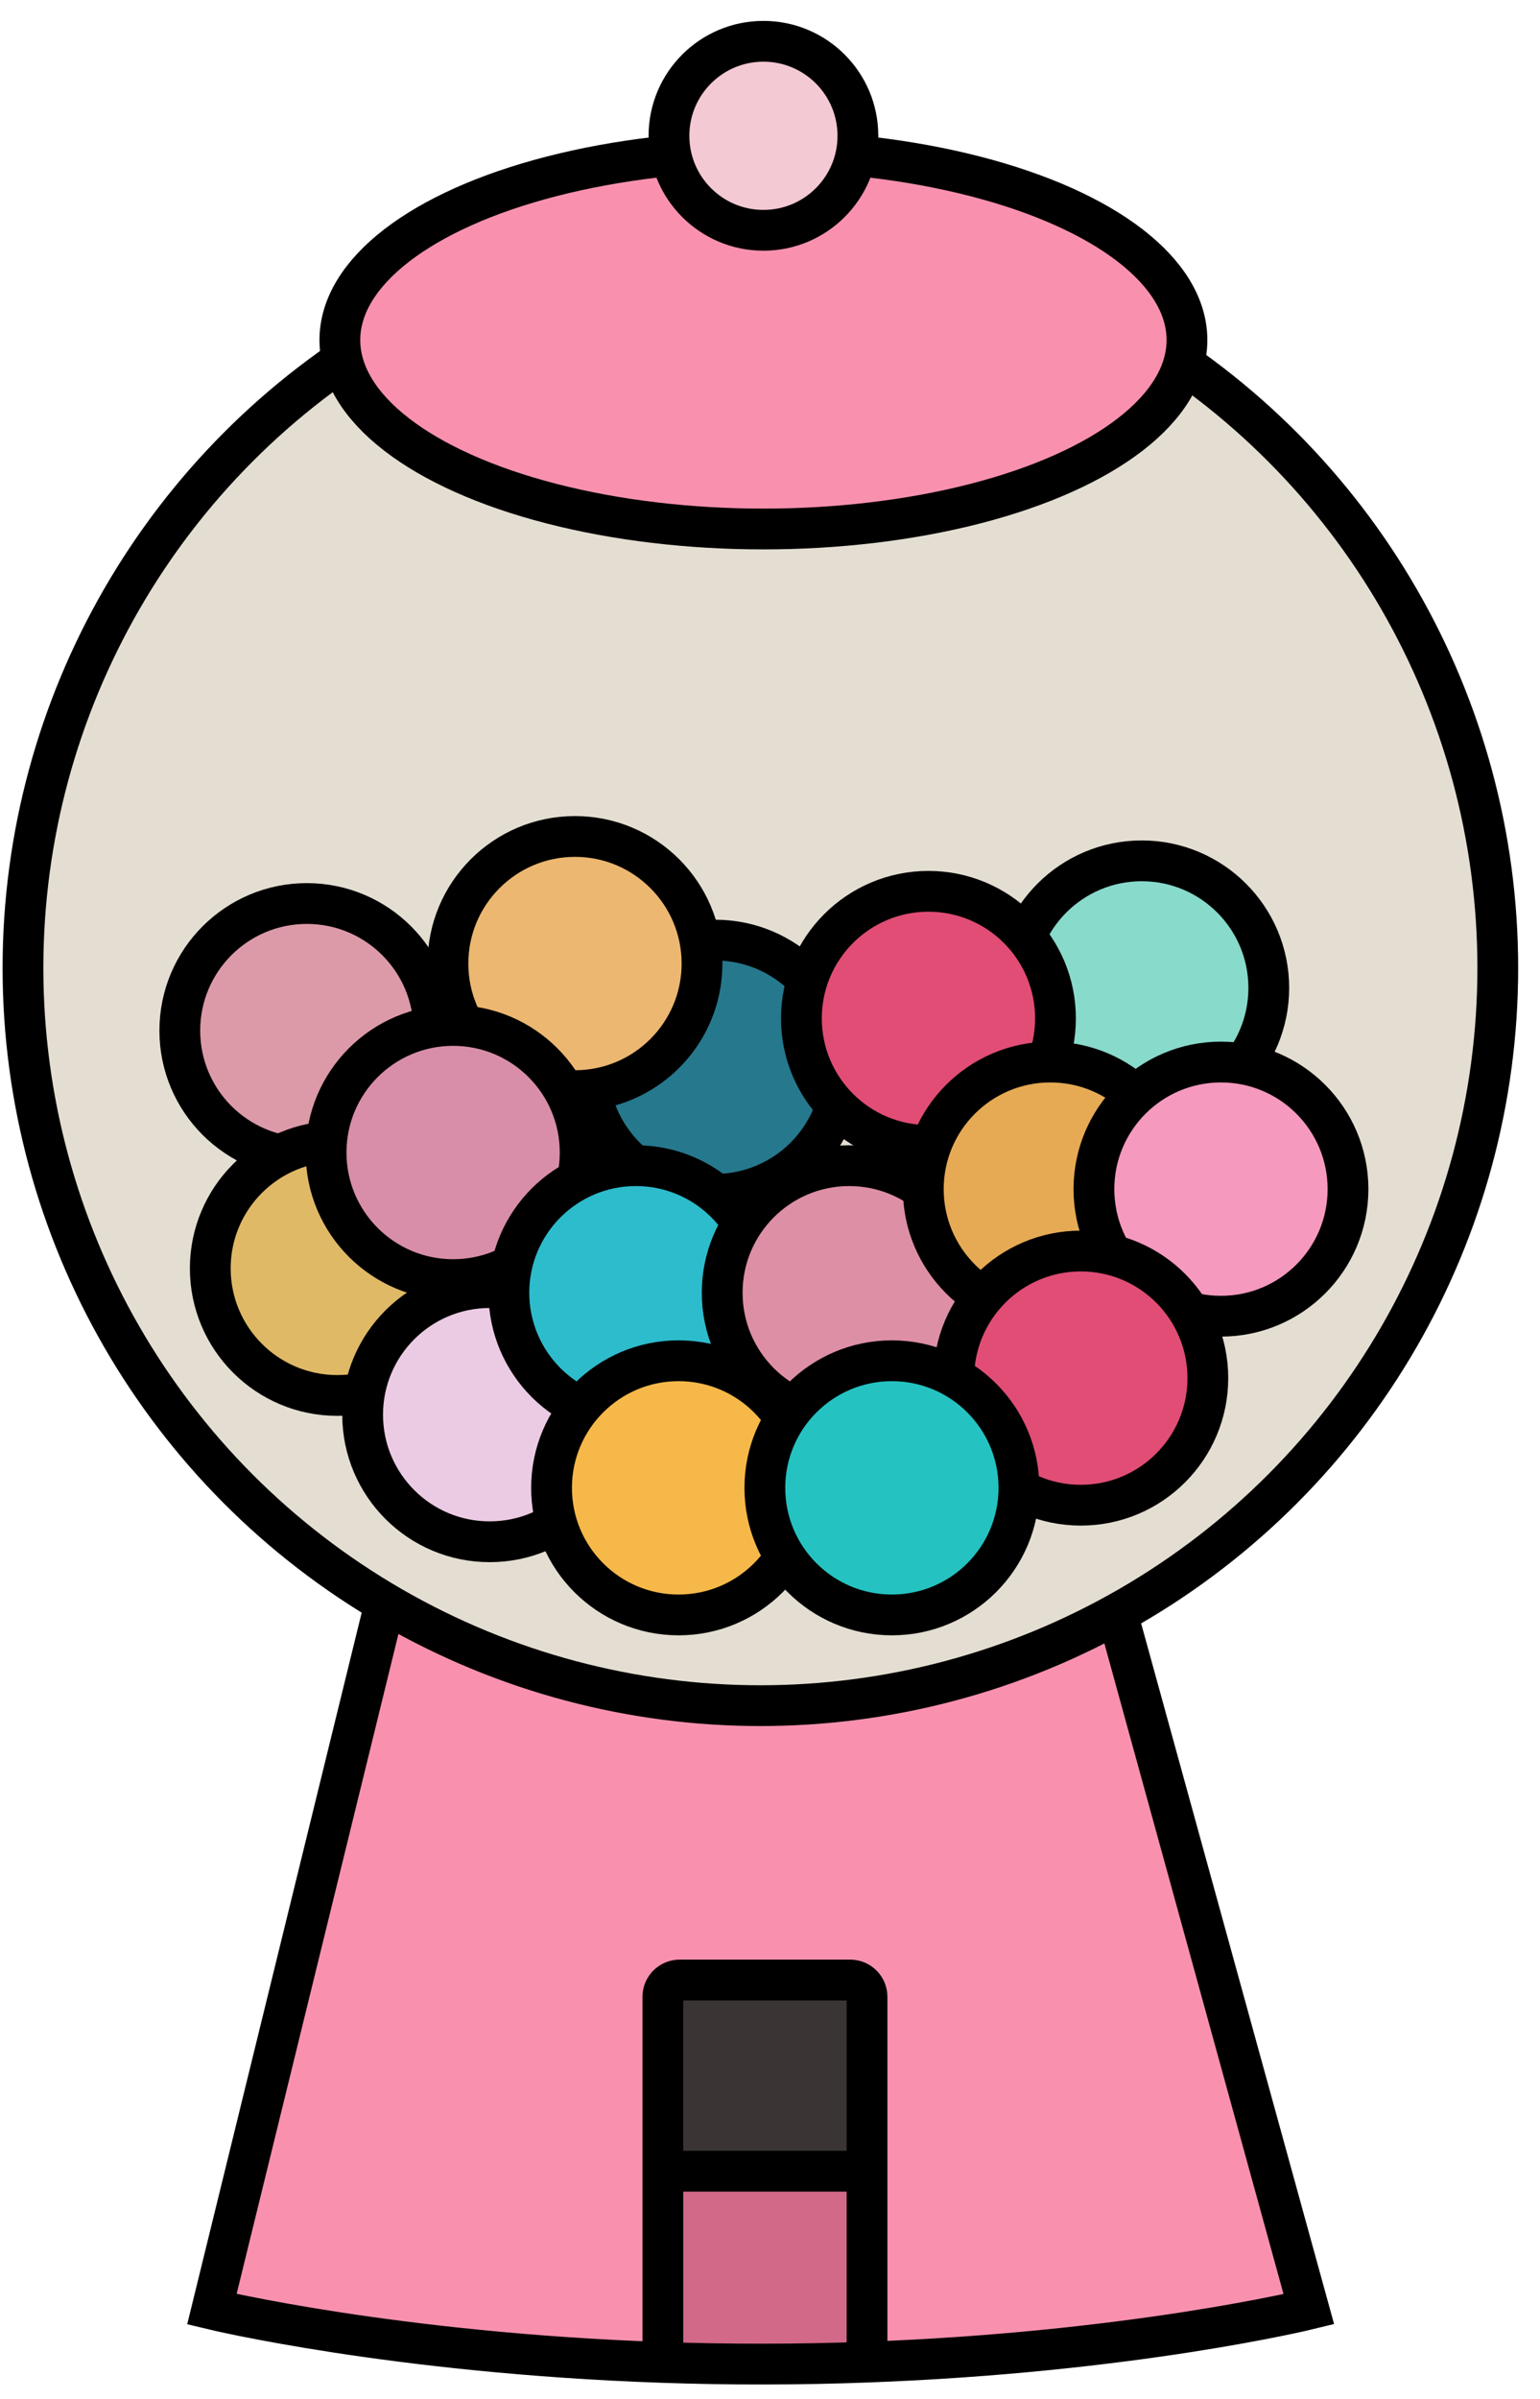 <svg width="61" height="95" viewBox="0 0 61 95" fill="none" xmlns="http://www.w3.org/2000/svg">
<path d="M16.238 59.449L8.393 91.434C8.393 91.434 15.607 93.177 26.256 93.541V85.97V79.065C26.256 78.697 26.555 78.399 26.922 78.399H33.677C34.045 78.399 34.343 78.697 34.343 79.065V85.97V93.529C44.88 93.141 51.844 91.434 51.844 91.434L43.033 59.449H16.238Z" fill="#F991AE"/>
<path d="M34.343 79.065C34.343 78.697 34.045 78.399 33.677 78.399H26.922C26.555 78.399 26.256 78.697 26.256 79.065V85.97H34.343V79.065Z" fill="#3A3434"/>
<path d="M26.256 93.541C27.537 93.585 28.866 93.609 30.239 93.607C31.659 93.606 33.029 93.578 34.343 93.529V85.97H26.256V93.541Z" fill="#D26988"/>
<path d="M26.256 93.541C15.607 93.177 8.393 91.434 8.393 91.434L16.238 59.449H43.033L51.844 91.434C51.844 91.434 44.88 93.141 34.343 93.529M26.256 93.541C27.537 93.585 28.866 93.609 30.239 93.607C31.659 93.606 33.029 93.578 34.343 93.529M26.256 93.541V85.97M34.343 93.529V85.97M26.256 85.97V79.065C26.256 78.697 26.555 78.399 26.922 78.399H33.677C34.045 78.399 34.343 78.697 34.343 79.065V85.97M26.256 85.97H34.343" stroke="black" stroke-width="1.615"/>
<circle cx="30.119" cy="38.327" r="29.209" fill="#E4DED2" stroke="black" stroke-width="1.615"/>
<ellipse cx="30.239" cy="13.463" rx="16.777" ry="7.483" fill="#F991AE" stroke="black" stroke-width="1.615"/>
<circle cx="30.24" cy="5.377" r="3.742" fill="#F3C9D3" stroke="black" stroke-width="1.615"/>
<circle cx="12.154" cy="40.807" r="5.032" fill="#DC9AA8" stroke="black" stroke-width="1.615"/>
<circle cx="28.328" cy="42.256" r="5.032" fill="#26788D" stroke="black" stroke-width="1.615"/>
<circle cx="45.225" cy="39.117" r="5.032" fill="#88DACB" stroke="black" stroke-width="1.615"/>
<circle cx="36.776" cy="40.324" r="5.032" fill="#E14D75" stroke="black" stroke-width="1.615"/>
<circle cx="22.775" cy="38.152" r="5.032" fill="#ECB771" stroke="black" stroke-width="1.615"/>
<circle cx="13.361" cy="50.222" r="5.032" fill="#DFB966" stroke="black" stroke-width="1.615"/>
<circle cx="17.948" cy="45.635" r="5.032" fill="#D88EA9" stroke="black" stroke-width="1.615"/>
<circle cx="19.396" cy="56.015" r="5.032" fill="#EBCBE3" stroke="black" stroke-width="1.615"/>
<circle cx="25.189" cy="51.187" r="5.032" fill="#2DBCCC" stroke="black" stroke-width="1.615"/>
<circle cx="33.638" cy="51.187" r="5.032" fill="#DD8FA5" stroke="black" stroke-width="1.615"/>
<circle cx="41.604" cy="47.084" r="5.032" fill="#E6AA54" stroke="black" stroke-width="1.615"/>
<circle cx="48.363" cy="47.084" r="5.032" fill="#F599BE" stroke="black" stroke-width="1.615"/>
<circle cx="26.879" cy="58.912" r="5.032" fill="#F6B849" stroke="black" stroke-width="1.615"/>
<circle cx="42.811" cy="54.567" r="5.032" fill="#E14D75" stroke="black" stroke-width="1.615"/>
<circle cx="35.328" cy="58.912" r="5.032" fill="#24C3C1" stroke="black" stroke-width="1.615"/>
</svg>
